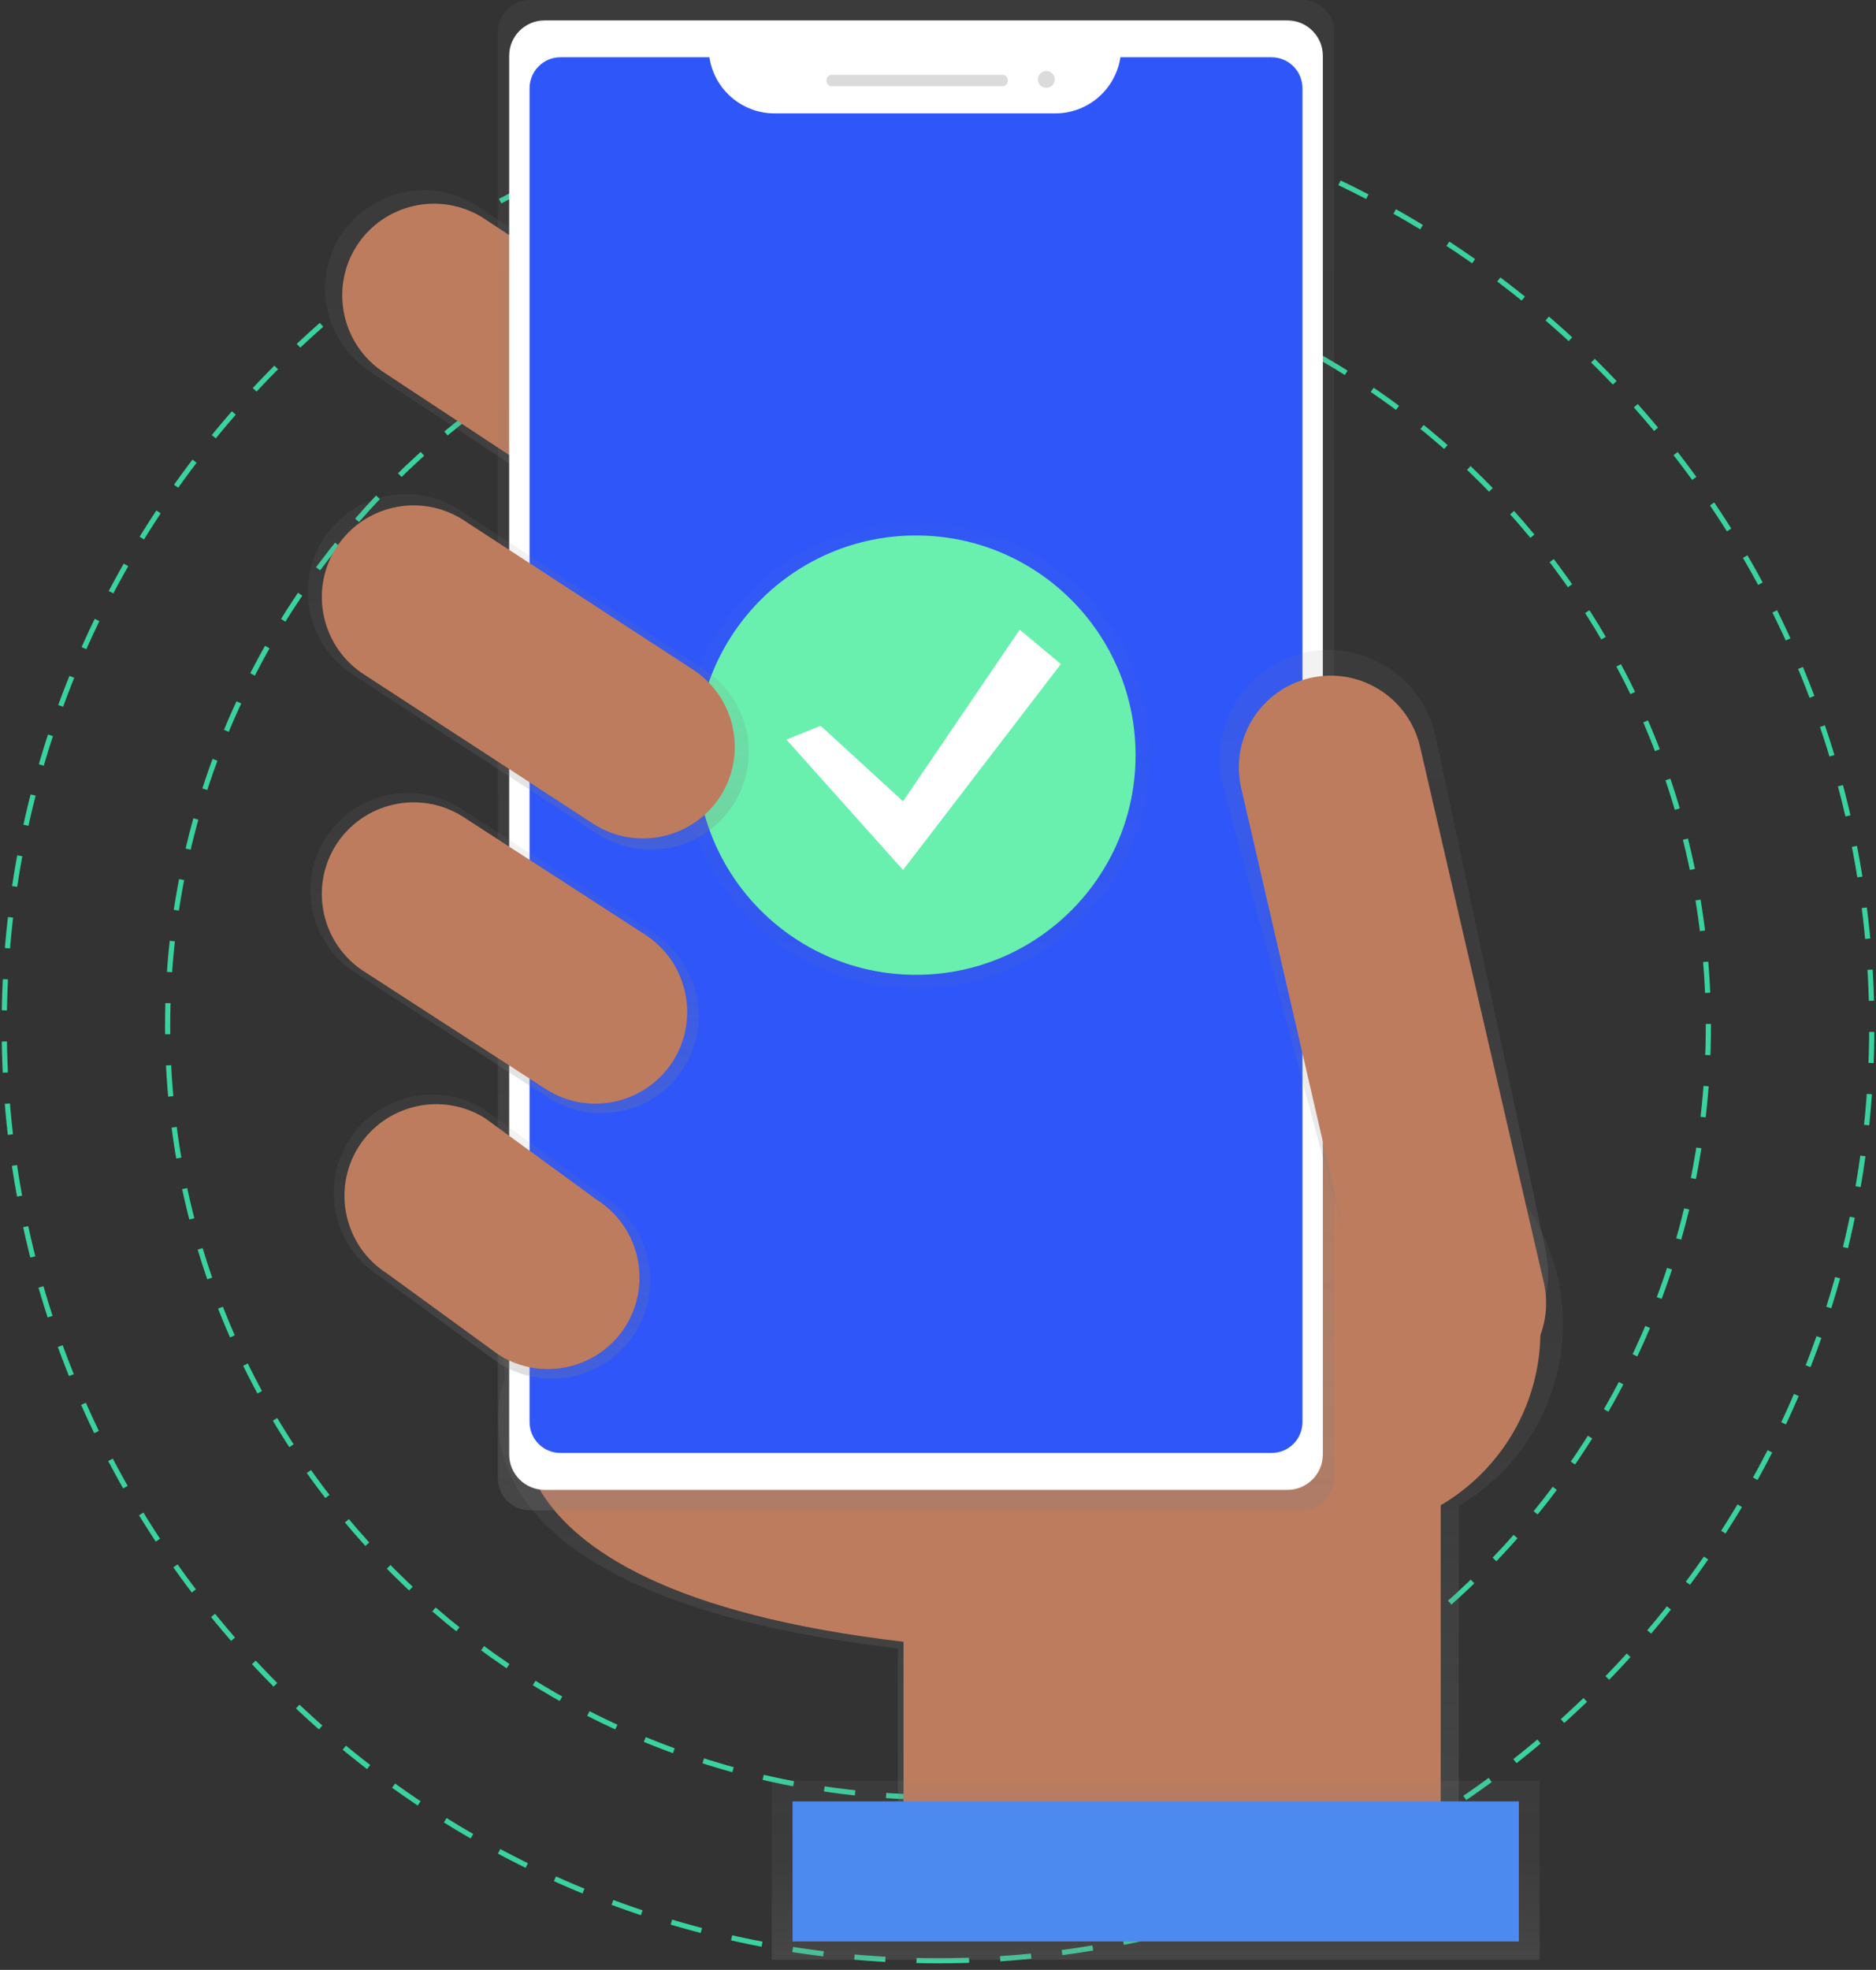 <svg width="222" height="233" viewBox="0 0 222 233" fill="none" xmlns="http://www.w3.org/2000/svg">
<rect x="0" y="0" width="222" height="233" fill="#333333" stroke="none"/>
<path fill-rule="evenodd" clip-rule="evenodd" d="M111 212.581C161.348 212.581 202.163 171.766 202.163 121.418C202.163 71.07 161.348 30.256 111 30.256C60.652 30.256 19.837 71.07 19.837 121.418C19.837 171.766 60.652 212.581 111 212.581Z" stroke="#3AD29F" stroke-width="0.614" stroke-dasharray="3.68 3.68"/>
<path fill-rule="evenodd" clip-rule="evenodd" d="M111 231.918C172.027 231.918 221.5 182.445 221.5 121.418C221.5 60.391 172.027 10.918 111 10.918C49.972 10.918 0.5 60.391 0.5 121.418C0.5 182.445 49.972 231.918 111 231.918Z" stroke="#3AD29F" stroke-width="0.614" stroke-dasharray="3.68 3.68"/>
<path d="M184.955 156.621C184.958 143.756 175.17 133.002 162.362 131.798C149.554 130.593 137.932 139.334 135.537 151.974L58.927 149.896L59.768 163.058C59.768 163.058 48.844 188.264 106.258 194.98V220.457H172.631V178.098C180.258 173.632 184.948 165.46 184.955 156.621Z" fill="url(#paint0_linear_26_491)"/>
<path d="M62.398 163.611C62.398 163.611 51.938 187.749 106.921 194.188V218.597H170.486V153.957L61.582 151.004L62.398 163.611Z" fill="#BE7C5E"/>
<path d="M94.167 62.881C90.717 68.325 83.517 69.961 78.053 66.543L43.923 44.053C38.479 40.602 36.843 33.403 40.262 27.938C43.711 22.501 50.902 20.866 56.364 24.276L90.493 46.766C95.942 50.212 97.584 57.413 94.167 62.881Z" fill="url(#paint1_linear_26_491)"/>
<path d="M92.276 61.653C89.069 66.714 82.377 68.235 77.297 65.057L45.562 44.136C40.502 40.928 38.981 34.236 42.158 29.157C45.366 24.096 52.058 22.575 57.137 25.753L88.866 46.662C93.937 49.867 95.461 56.569 92.276 61.653Z" fill="#BE7C5E"/>
<path d="M158.42 181.315C171.603 181.315 182.291 170.628 182.291 157.444C182.291 144.26 171.603 133.573 158.42 133.573C145.236 133.573 134.549 144.26 134.549 157.444C134.549 170.628 145.236 181.315 158.42 181.315Z" fill="#BE7C5E"/>
<path d="M154.123 0H62.678C60.601 0 58.918 1.683 58.918 3.76V174.869C58.918 176.946 60.601 178.629 62.678 178.629H154.123C156.199 178.629 157.883 176.946 157.883 174.869V3.76C157.883 1.683 156.199 0 154.123 0Z" fill="url(#paint2_linear_26_491)"/>
<path d="M152.355 2.416H64.44C62.127 2.416 60.253 4.29 60.253 6.602V172.033C60.253 174.345 62.127 176.22 64.44 176.22H152.355C154.667 176.22 156.541 174.345 156.541 172.033V6.602C156.541 4.29 154.667 2.416 152.355 2.416Z" fill="white"/>
<path d="M132.587 6.774C132.012 10.583 128.744 13.402 124.892 13.414H91.638C87.787 13.401 84.521 10.582 83.946 6.774H66.327C65.357 6.774 64.427 7.158 63.74 7.844C63.054 8.53 62.669 9.46 62.669 10.43V168.199C62.669 169.17 63.053 170.1 63.738 170.786C64.424 171.473 65.354 171.858 66.324 171.858H150.47C151.44 171.858 152.371 171.474 153.057 170.789C153.743 170.103 154.129 169.173 154.129 168.202V10.433C154.129 9.463 153.745 8.532 153.059 7.846C152.373 7.16 151.443 6.774 150.473 6.774H132.587Z" fill="#2F56F8"/>
<path d="M118.649 8.852H98.418C98.079 8.852 97.804 9.127 97.804 9.466V9.58C97.804 9.919 98.079 10.194 98.418 10.194H118.649C118.988 10.194 119.263 9.919 119.263 9.58V9.466C119.263 9.127 118.988 8.852 118.649 8.852Z" fill="#DBDBDB"/>
<path d="M123.821 10.389C124.373 10.389 124.821 9.942 124.821 9.389C124.821 8.837 124.373 8.389 123.821 8.389C123.269 8.389 122.821 8.837 122.821 9.389C122.821 9.942 123.269 10.389 123.821 10.389Z" fill="#DBDBDB"/>
<path d="M173.85 161.655C166.922 163.258 162.168 158.739 160.565 151.815L144.647 92.706C143.063 85.755 147.39 78.829 154.331 77.203C161.283 75.619 168.209 79.945 169.835 86.887L182.825 147.521C184.427 154.448 180.775 160.053 173.85 161.655Z" fill="url(#paint3_linear_26_491)"/>
<path d="M168.049 88.334C166.698 82.488 160.865 78.845 155.02 80.195C149.174 81.546 145.531 87.379 146.881 93.225L161.519 156.576C162.869 162.421 168.703 166.065 174.548 164.714C180.393 163.363 184.037 157.53 182.686 151.685L168.049 88.334Z" fill="#BE7C5E"/>
<path d="M182.19 210.61H91.334V231.789H182.19V210.61Z" fill="url(#paint4_linear_26_491)"/>
<path d="M179.734 213.065H93.79V229.64H179.734V213.065Z" fill="#4D8AF0"/>
<path d="M80.919 126.289C77.511 131.669 70.397 133.286 64.998 129.908L42.109 115.098C36.729 111.69 35.112 104.576 38.49 99.177C41.899 93.797 49.013 92.18 54.412 95.558L77.3 110.368C82.68 113.776 84.297 120.89 80.919 126.289Z" fill="url(#paint5_linear_26_491)"/>
<path d="M75.174 157.637C71.735 163.067 64.556 164.699 59.108 161.29L44.93 150.952C39.501 147.513 37.869 140.335 41.278 134.887C44.716 129.457 51.895 127.825 57.343 131.234L71.521 141.575C76.948 145.014 78.58 152.19 75.174 157.637Z" fill="url(#paint6_linear_26_491)"/>
<g opacity="0.5">
<path opacity="0.5" d="M108.397 116.924C123.644 116.924 136.004 104.564 136.004 89.318C136.004 74.071 123.644 61.711 108.397 61.711C93.15 61.711 80.79 74.071 80.79 89.318C80.79 104.564 93.15 116.924 108.397 116.924Z" fill="url(#paint7_linear_26_491)"/>
</g>
<path d="M108.397 115.301C122.747 115.301 134.38 103.668 134.38 89.318C134.38 74.968 122.747 63.335 108.397 63.335C94.047 63.335 82.414 74.968 82.414 89.318C82.414 103.668 94.047 115.301 108.397 115.301Z" fill="#69F0AE"/>
<path d="M97.12 85.849L106.862 94.781L120.666 74.483L125.54 78.544L106.862 102.903L93.059 87.476L97.12 85.849Z" fill="white"/>
<path d="M74.028 156.867C70.821 161.928 64.129 163.449 59.05 160.271L45.827 150.645C40.766 147.438 39.245 140.746 42.422 135.666C45.63 130.605 52.322 129.085 57.401 132.262L70.621 141.907C75.672 145.112 77.193 151.791 74.028 156.867Z" fill="#BE7C5E"/>
<path d="M79.661 125.476C76.454 130.537 69.761 132.058 64.682 128.88L43.147 114.945C38.086 111.737 36.565 105.045 39.743 99.966C42.95 94.905 49.642 93.384 54.722 96.562L76.257 110.497C81.318 113.704 82.839 120.396 79.661 125.476Z" fill="#BE7C5E"/>
<path d="M86.837 95.088C83.412 100.492 76.266 102.115 70.842 98.722L41.836 79.836C36.433 76.411 34.809 69.265 38.202 63.841C41.627 58.438 48.773 56.814 54.197 60.207L83.203 79.093C88.607 82.519 90.23 89.664 86.837 95.088Z" fill="url(#paint8_linear_26_491)"/>
<path d="M85.296 94.106C82.089 99.167 75.397 100.688 70.318 97.51L43.15 79.821C38.089 76.614 36.568 69.921 39.746 64.842C42.953 59.781 49.645 58.26 54.725 61.438L81.889 79.127C86.951 82.333 88.474 89.026 85.296 94.106Z" fill="#BE7C5E"/>
<defs>
<linearGradient id="paint0_linear_26_491" x1="121.946" y1="220.472" x2="121.946" y2="131.691" gradientUnits="userSpaceOnUse">
<stop stop-color="#808080" stop-opacity="0.25"/>
<stop offset="0.54" stop-color="#808080" stop-opacity="0.12"/>
<stop offset="1" stop-color="#808080" stop-opacity="0.1"/>
</linearGradient>
<linearGradient id="paint1_linear_26_491" x1="67.211" y1="68.332" x2="67.211" y2="22.493" gradientUnits="userSpaceOnUse">
<stop stop-color="#808080" stop-opacity="0.25"/>
<stop offset="0.54" stop-color="#808080" stop-opacity="0.12"/>
<stop offset="1" stop-color="#808080" stop-opacity="0.1"/>
</linearGradient>
<linearGradient id="paint2_linear_26_491" x1="108.4" y1="178.626" x2="108.4" y2="-0.003" gradientUnits="userSpaceOnUse">
<stop stop-color="#808080" stop-opacity="0.25"/>
<stop offset="0.54" stop-color="#808080" stop-opacity="0.12"/>
<stop offset="1" stop-color="#808080" stop-opacity="0.1"/>
</linearGradient>
<linearGradient id="paint3_linear_26_491" x1="163.758" y1="161.975" x2="163.758" y2="76.871" gradientUnits="userSpaceOnUse">
<stop stop-color="#808080" stop-opacity="0.25"/>
<stop offset="0.54" stop-color="#808080" stop-opacity="0.12"/>
<stop offset="1" stop-color="#808080" stop-opacity="0.1"/>
</linearGradient>
<linearGradient id="paint4_linear_26_491" x1="136.768" y1="231.783" x2="136.768" y2="210.604" gradientUnits="userSpaceOnUse">
<stop stop-color="#808080" stop-opacity="0.25"/>
<stop offset="0.54" stop-color="#808080" stop-opacity="0.12"/>
<stop offset="1" stop-color="#808080" stop-opacity="0.1"/>
</linearGradient>
<linearGradient id="paint5_linear_26_491" x1="59.7" y1="131.673" x2="59.7" y2="93.796" gradientUnits="userSpaceOnUse">
<stop stop-color="#808080" stop-opacity="0.25"/>
<stop offset="0.54" stop-color="#808080" stop-opacity="0.12"/>
<stop offset="1" stop-color="#808080" stop-opacity="0.1"/>
</linearGradient>
<linearGradient id="paint6_linear_26_491" x1="58.227" y1="163.07" x2="58.227" y2="129.451" gradientUnits="userSpaceOnUse">
<stop stop-color="#808080" stop-opacity="0.25"/>
<stop offset="0.54" stop-color="#808080" stop-opacity="0.12"/>
<stop offset="1" stop-color="#808080" stop-opacity="0.1"/>
</linearGradient>
<linearGradient id="paint7_linear_26_491" x1="108.397" y1="116.924" x2="108.397" y2="61.708" gradientUnits="userSpaceOnUse">
<stop stop-color="#808080" stop-opacity="0.25"/>
<stop offset="0.54" stop-color="#808080" stop-opacity="0.12"/>
<stop offset="1" stop-color="#808080" stop-opacity="0.1"/>
</linearGradient>
<linearGradient id="paint8_linear_26_491" x1="62.518" y1="100.506" x2="62.518" y2="58.445" gradientUnits="userSpaceOnUse">
<stop stop-color="#808080" stop-opacity="0.25"/>
<stop offset="0.54" stop-color="#808080" stop-opacity="0.12"/>
<stop offset="1" stop-color="#808080" stop-opacity="0.1"/>
</linearGradient>
</defs>
</svg>

